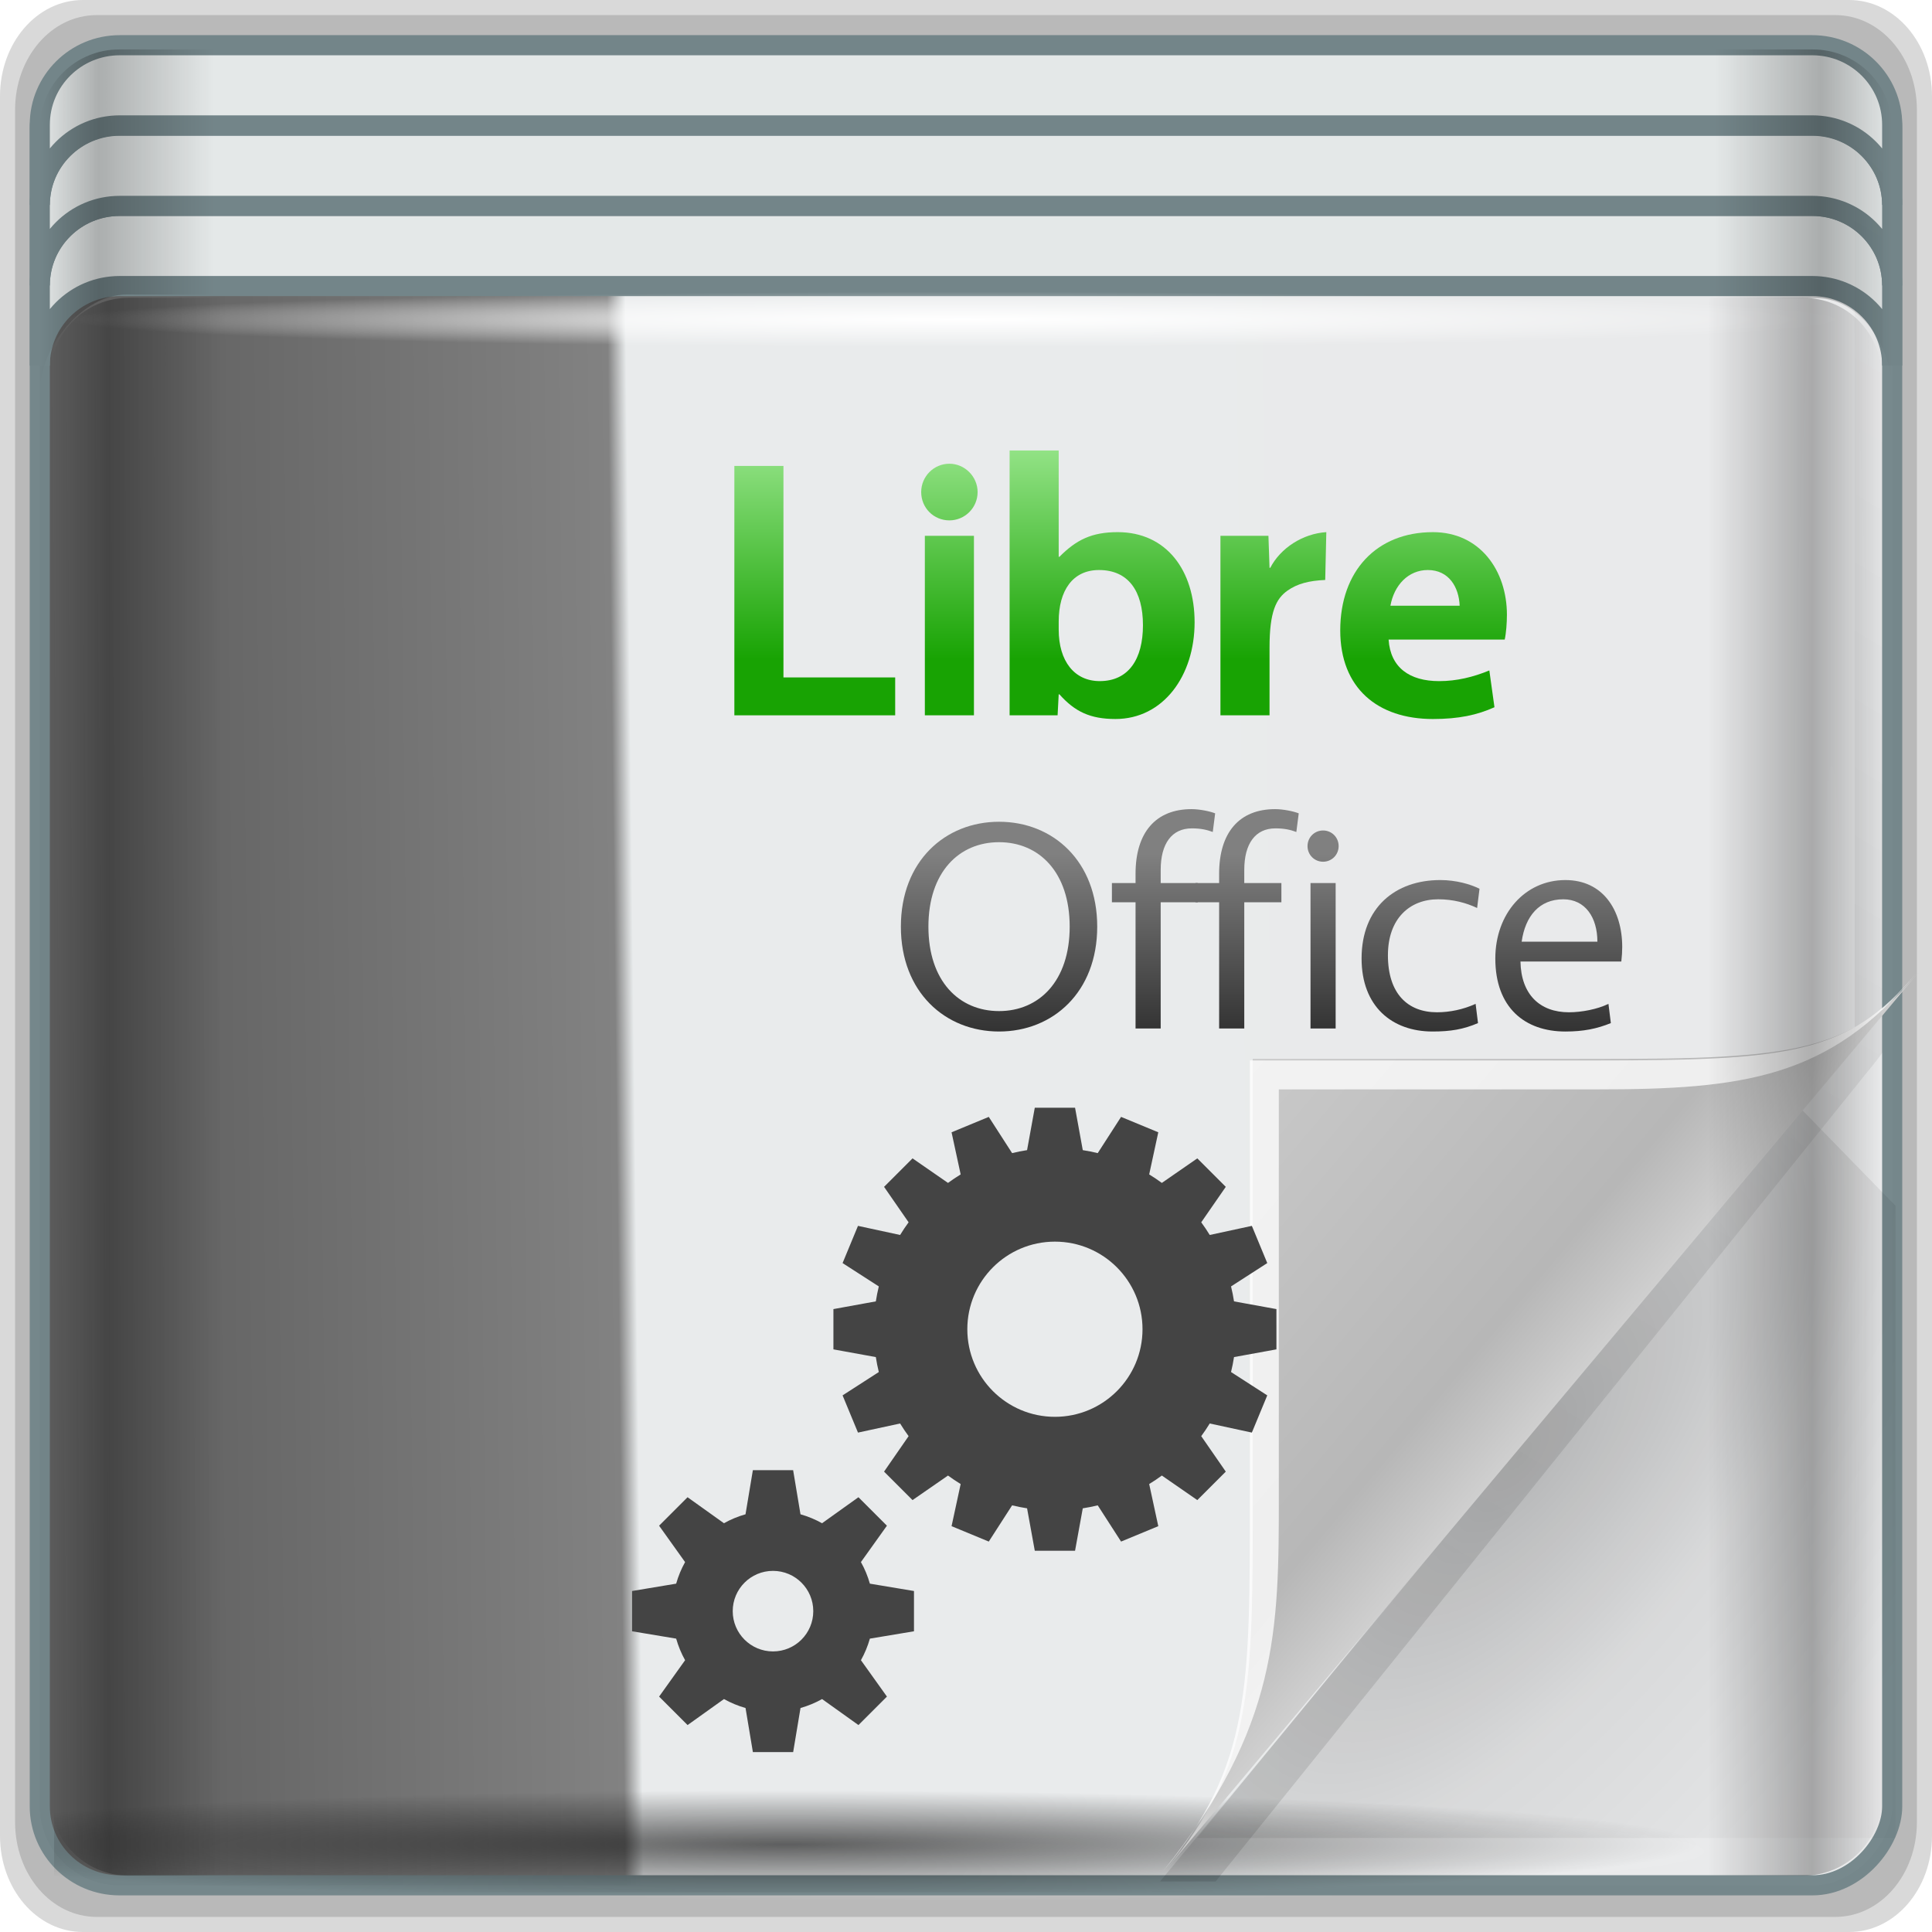 <?xml version="1.0" encoding="UTF-8" standalone="no"?>
<!-- Created with Inkscape (http://www.inkscape.org/) -->

<svg
   xmlns:dc="http://purl.org/dc/elements/1.1/"
   xmlns:cc="http://creativecommons.org/ns#"
   xmlns:rdf="http://www.w3.org/1999/02/22-rdf-syntax-ns#"
   xmlns:svg="http://www.w3.org/2000/svg"
   xmlns="http://www.w3.org/2000/svg"
   xmlns:xlink="http://www.w3.org/1999/xlink"
   xmlns:sodipodi="http://sodipodi.sourceforge.net/DTD/sodipodi-0.dtd"
   xmlns:inkscape="http://www.inkscape.org/namespaces/inkscape"
   width="96"
   height="96"
   id="svg2"
   version="1.1"
   inkscape:version="0.48.5 r10040"
   sodipodi:docname="libreoffice-main.svg">
  <script
     xlink:href=""
     id="script2985" />
  <defs
     id="defs4">
    <inkscape:perspective
       sodipodi:type="inkscape:persp3d"
       inkscape:vp_x="-4.9360785 : 52.299165 : 1"
       inkscape:vp_y="0 : 1000 : 0"
       inkscape:vp_z="91.063922 : 52.299165 : 1"
       inkscape:persp3d-origin="43.063922 : 36.299165 : 1"
       id="perspective7688" />
    <inkscape:path-effect
       is_visible="true"
       id="path-effect7300"
       effect="spiro" />
    <inkscape:path-effect
       is_visible="true"
       id="path-effect7296"
       effect="spiro" />
    <inkscape:path-effect
       is_visible="true"
       id="path-effect7294"
       effect="spiro" />
    <inkscape:path-effect
       effect="spiro"
       id="path-effect7288"
       is_visible="true" />
    <inkscape:path-effect
       effect="spiro"
       id="path-effect7284"
       is_visible="true" />
    <inkscape:path-effect
       is_visible="true"
       id="path-effect6748"
       effect="spiro" />
    <inkscape:path-effect
       effect="spiro"
       id="path-effect6744"
       is_visible="true" />
    <inkscape:path-effect
       is_visible="true"
       id="path-effect6725"
       effect="spiro" />
    <inkscape:path-effect
       effect="spiro"
       id="path-effect6721"
       is_visible="true" />
    <inkscape:path-effect
       is_visible="true"
       id="path-effect6717"
       effect="spiro" />
    <inkscape:path-effect
       is_visible="true"
       id="path-effect6707"
       effect="spiro" />
    <inkscape:path-effect
       effect="spiro"
       id="path-effect6703"
       is_visible="true" />
    <inkscape:path-effect
       is_visible="true"
       id="path-effect6699"
       effect="spiro" />
    <inkscape:path-effect
       effect="spiro"
       id="path-effect6695"
       is_visible="true" />
    <inkscape:path-effect
       effect="spiro"
       id="path-effect6691"
       is_visible="true" />
    <inkscape:path-effect
       is_visible="true"
       id="path-effect6687"
       effect="spiro" />
    <inkscape:path-effect
       is_visible="true"
       id="path-effect5984"
       effect="spiro" />
    <inkscape:path-effect
       effect="spiro"
       id="path-effect5956"
       is_visible="true" />
    <inkscape:path-effect
       is_visible="true"
       id="path-effect5954"
       effect="spiro" />
    <inkscape:path-effect
       effect="spiro"
       id="path-effect5948"
       is_visible="true" />
    <inkscape:path-effect
       is_visible="true"
       id="path-effect5946"
       effect="spiro" />
    <inkscape:path-effect
       effect="spiro"
       id="path-effect5944"
       is_visible="true" />
    <inkscape:path-effect
       is_visible="true"
       id="path-effect5936"
       effect="spiro" />
    <inkscape:path-effect
       effect="spiro"
       id="path-effect5934"
       is_visible="true" />
    <inkscape:path-effect
       is_visible="true"
       id="path-effect5932"
       effect="spiro" />
    <inkscape:path-effect
       effect="spiro"
       id="path-effect5924"
       is_visible="true" />
    <inkscape:path-effect
       is_visible="true"
       id="path-effect5920"
       effect="spiro" />
    <inkscape:path-effect
       effect="spiro"
       id="path-effect5916"
       is_visible="true" />
    <radialGradient
       r="43.199"
       fy="44.893"
       fx="13.948"
       cy="44.893"
       cx="13.948"
       gradientTransform="matrix(1.035,0,0,0.057,3.985,117.734)"
       gradientUnits="userSpaceOnUse"
       id="radialGradient5867"
       xlink:href="#linearGradient4133-5"
       inkscape:collect="always" />
    <linearGradient
       id="linearGradient4133-5"
       inkscape:collect="always">
      <stop
         id="stop4135-1"
         offset="0"
         style="stop-color:#ffffff;stop-opacity:1;" />
      <stop
         id="stop4137-0"
         offset="1"
         style="stop-color:#ffffff;stop-opacity:0;" />
    </linearGradient>
    <radialGradient
       r="43.199"
       fy="44.893"
       fx="13.948"
       cy="44.893"
       cx="13.948"
       gradientTransform="matrix(1.036,0,0,0.052,60.089,-64.305)"
       gradientUnits="userSpaceOnUse"
       id="radialGradient5869"
       xlink:href="#linearGradient4133-5"
       inkscape:collect="always" />
    <linearGradient
       y2="-19.958"
       x2="2.266"
       y1="-18.925"
       x1="93.398"
       spreadMethod="reflect"
       gradientTransform="matrix(1,0,0,0.991,-29.066,-60.494)"
       gradientUnits="userSpaceOnUse"
       id="linearGradient5871"
       xlink:href="#linearGradient3984-9-6"
       inkscape:collect="always" />
    <linearGradient
       gradientUnits="userSpaceOnUse"
       id="linearGradient3984-9-6"
       y2="33.101"
       x2="59.729"
       y1="33.426"
       x1="0.294">
      <stop
         offset="0"
         style="stop-color:#ebeced;stop-opacity:1;"
         id="stop3099-9-8" />
      <stop
         offset="0.679"
         style="stop-color:#ebeeef;stop-opacity:1;"
         id="stop3875-8-5" />
      <stop
         offset="0.689"
         style="stop-color:#808080;stop-opacity:1;"
         id="stop3873-1-8" />
      <stop
         offset="1"
         style="stop-color:#575757;stop-opacity:1;"
         id="stop3101-7-8" />
    </linearGradient>
    <radialGradient
       r="41.47"
       fy="60.386"
       fx="39.592"
       cy="60.386"
       cx="39.592"
       gradientTransform="matrix(1.092,0,0,0.065,-33.156,116.013)"
       gradientUnits="userSpaceOnUse"
       id="radialGradient5873"
       xlink:href="#linearGradient4348-4"
       inkscape:collect="always" />
    <linearGradient
       id="linearGradient4348-4"
       inkscape:collect="always">
      <stop
         id="stop4350-8"
         offset="0"
         style="stop-color:#000000;stop-opacity:1;" />
      <stop
         id="stop4352-8"
         offset="1"
         style="stop-color:#000000;stop-opacity:0;" />
    </linearGradient>
    <linearGradient
       y2="11.141"
       x2="93.5"
       y1="11.141"
       x1="2.5"
       gradientTransform="matrix(1.011,0,0,1.004,-29.59,28.043)"
       gradientUnits="userSpaceOnUse"
       id="linearGradient5875"
       xlink:href="#linearGradient4160-1"
       inkscape:collect="always" />
    <linearGradient
       id="linearGradient4160-1">
      <stop
         style="stop-color:#000000;stop-opacity:0;"
         offset="0"
         id="stop4170-6" />
      <stop
         id="stop4186-6"
         offset="0.032"
         style="stop-color:#000000;stop-opacity:0.965;" />
      <stop
         id="stop4182-5"
         offset="0.094"
         style="stop-color:#000000;stop-opacity:0;" />
      <stop
         id="stop4180-0"
         offset="0.496"
         style="stop-color:#000000;stop-opacity:0;" />
      <stop
         id="stop4178-2"
         offset="0.905"
         style="stop-color:#000000;stop-opacity:0;" />
      <stop
         style="stop-color:#000000;stop-opacity:0.988;"
         offset="0.962"
         id="stop4184-0" />
      <stop
         style="stop-color:#000000;stop-opacity:0;"
         offset="1"
         id="stop4168-2" />
    </linearGradient>
    <radialGradient
       gradientUnits="userSpaceOnUse"
       gradientTransform="matrix(1.065,0,0,0.033,2.925,33.925)"
       r="29.024"
       fy="35.074"
       fx="-48.732"
       cy="35.074"
       cx="-48.732"
       id="radialGradient4210"
       xlink:href="#linearGradient4204"
       inkscape:collect="always" />
    <linearGradient
       id="linearGradient4204"
       inkscape:collect="always">
      <stop
         id="stop4206"
         offset="0"
         style="stop-color:#ffffff;stop-opacity:1;" />
      <stop
         id="stop4208"
         offset="1"
         style="stop-color:#ffffff;stop-opacity:0;" />
    </linearGradient>
    <radialGradient
       r="14.161"
       cy="47.141"
       cx="48.308"
       gradientTransform="matrix(0.8,0.677,-1.531,1.904,3.791,-48.144)"
       gradientUnits="userSpaceOnUse"
       id="radialGradient3333-6"
       xlink:href="#radialGradient3996-3-3"
       inkscape:collect="always" />
    <radialGradient
       gradientTransform="matrix(0.94,0.775,-1.798,2.18,88.131,-93.366)"
       gradientUnits="userSpaceOnUse"
       id="radialGradient3996-3-3"
       r="14.161"
       cy="47.141"
       cx="48.308">
      <stop
         offset="0"
         style="stop-color:#000000;stop-opacity:0.223"
         id="stop3954-3-6" />
      <stop
         offset="0.5"
         style="stop-color:#000000;stop-opacity:0.068"
         id="stop3958-3-6" />
      <stop
         offset="1"
         style="stop-color:#000000;stop-opacity:0.024"
         id="stop3956-4-0" />
    </radialGradient>
    <linearGradient
       gradientTransform="matrix(0.96,0,0,1,-75.741,27.02)"
       y2="4"
       x2="73"
       y1="52"
       x1="45"
       gradientUnits="userSpaceOnUse"
       id="linearGradient3335-7"
       xlink:href="#linearGradient4308-6-4"
       inkscape:collect="always" />
    <linearGradient
       gradientUnits="userSpaceOnUse"
       id="linearGradient4308-6-4"
       y2="4"
       x2="73"
       y1="52"
       x1="45">
      <stop
         offset="0"
         style="stop-color:#000000;stop-opacity:0.107"
         id="stop4304-4-4" />
      <stop
         offset="1"
         style="stop-color:#000000;stop-opacity:0"
         id="stop4306-3-9" />
    </linearGradient>
    <linearGradient
       gradientTransform="translate(-75.955,24.618)"
       y2="36"
       x2="37"
       y1="46.125"
       x1="48.992"
       gradientUnits="userSpaceOnUse"
       id="linearGradient3341-2"
       xlink:href="#linearGradient4280-6-9"
       inkscape:collect="always" />
    <linearGradient
       gradientUnits="userSpaceOnUse"
       id="linearGradient4280-6-9"
       y2="36"
       x2="37"
       y1="46.125"
       x1="48.992">
      <stop
         offset="0"
         style="stop-color:#cfcfcf;stop-opacity:1"
         id="stop4293-95-9" />
      <stop
         offset="0.21"
         style="stop-color:#b7b7b7;stop-opacity:1"
         id="stop4295-8-1" />
      <stop
         offset="1"
         style="stop-color:#c9c9c9;stop-opacity:1"
         id="stop4297-0-3" />
    </linearGradient>
    <linearGradient
       y2="54.297"
       x2="93.5"
       y1="54.297"
       x1="2.5"
       gradientTransform="translate(-29.042,27.99)"
       gradientUnits="userSpaceOnUse"
       id="linearGradient3310"
       xlink:href="#linearGradient4160"
       inkscape:collect="always" />
    <linearGradient
       id="linearGradient4160">
      <stop
         id="stop4170"
         offset="0"
         style="stop-color:#000000;stop-opacity:0;" />
      <stop
         style="stop-color:#000000;stop-opacity:0.965;"
         offset="0.032"
         id="stop4186" />
      <stop
         style="stop-color:#000000;stop-opacity:0;"
         offset="0.094"
         id="stop4182" />
      <stop
         style="stop-color:#000000;stop-opacity:0;"
         offset="0.496"
         id="stop4180" />
      <stop
         style="stop-color:#000000;stop-opacity:0;"
         offset="0.905"
         id="stop4178" />
      <stop
         id="stop4184"
         offset="0.962"
         style="stop-color:#000000;stop-opacity:0.988;" />
      <stop
         id="stop4168"
         offset="1"
         style="stop-color:#000000;stop-opacity:0;" />
    </linearGradient>
    <linearGradient
       y2="54.297"
       x2="93.5"
       y1="54.297"
       x1="2.5"
       gradientTransform="translate(-65.665,49.327)"
       gradientUnits="userSpaceOnUse"
       id="linearGradient4141"
       xlink:href="#linearGradient4160"
       inkscape:collect="always" />
    <linearGradient
       y2="54.297"
       x2="93.5"
       y1="54.297"
       x1="2.5"
       gradientTransform="translate(-65.665,49.327)"
       gradientUnits="userSpaceOnUse"
       id="linearGradient4141-4"
       xlink:href="#linearGradient4160-14"
       inkscape:collect="always" />
    <linearGradient
       id="linearGradient4160-14">
      <stop
         id="stop4170-0"
         offset="0"
         style="stop-color:#000000;stop-opacity:0;" />
      <stop
         style="stop-color:#000000;stop-opacity:0.965;"
         offset="0.032"
         id="stop4186-1" />
      <stop
         style="stop-color:#000000;stop-opacity:0;"
         offset="0.094"
         id="stop4182-7" />
      <stop
         style="stop-color:#000000;stop-opacity:0;"
         offset="0.496"
         id="stop4180-5" />
      <stop
         style="stop-color:#000000;stop-opacity:0;"
         offset="0.905"
         id="stop4178-0" />
      <stop
         id="stop4184-5"
         offset="0.962"
         style="stop-color:#000000;stop-opacity:0.988;" />
      <stop
         id="stop4168-0"
         offset="1"
         style="stop-color:#000000;stop-opacity:0;" />
    </linearGradient>
    <linearGradient
       y2="54.297"
       x2="93.5"
       y1="54.297"
       x1="2.5"
       gradientTransform="translate(-5e-7,-0.297)"
       gradientUnits="userSpaceOnUse"
       id="linearGradient4136"
       xlink:href="#linearGradient4160-14"
       inkscape:collect="always" />
    <linearGradient
       inkscape:collect="always"
       xlink:href="#linearGradient8074-1-3-0-9"
       id="linearGradient7696"
       gradientUnits="userSpaceOnUse"
       gradientTransform="matrix(0.522,0,0,1,-674.133,121.99)"
       x1="-17"
       y1="-1194.638"
       x2="144"
       y2="-1194.638" />
    <linearGradient
       id="linearGradient8074-2-6-6-9-7"
       inkscape:collect="always">
      <stop
         id="stop8076-1-0-3-4-4"
         offset="0"
         style="stop-color: rgb(0, 0, 0); stop-opacity: 0;" />
      <stop
         style="stop-color: rgb(0, 0, 0); stop-opacity: 1;"
         offset="0.493"
         id="stop8078-94-9-3-0-8" />
      <stop
         id="stop8080-0-0-0-2-2"
         offset="1"
         style="stop-color: rgb(0, 0, 0); stop-opacity: 0;" />
    </linearGradient>
    <linearGradient
       y2="-1194.638"
       x2="144"
       y1="-1194.638"
       x1="30.744"
       gradientTransform="matrix(0.371,0.371,-0.707,0.707,-1494.731,-346.481)"
       gradientUnits="userSpaceOnUse"
       id="linearGradient15317-0-5-0"
       xlink:href="#linearGradient8074-2-6-6-9-7"
       inkscape:collect="always" />
    <linearGradient
       id="linearGradient7303-8-3-1-6"
       inkscape:collect="always">
      <stop
         id="stop7305-7-7-6-7"
         offset="0"
         style="stop-color: rgb(0, 0, 0); stop-opacity: 1;" />
      <stop
         id="stop7307-0-1-3-3"
         offset="1"
         style="stop-color: rgb(0, 0, 0); stop-opacity: 0;" />
    </linearGradient>
    <linearGradient
       y2="287.834"
       x2="377.852"
       y1="300.819"
       x1="364.867"
       gradientTransform="matrix(1,0,0,-1,-1049.002,-880.587)"
       gradientUnits="userSpaceOnUse"
       id="linearGradient15315-0-5-6"
       xlink:href="#linearGradient7303-8-3-1-6"
       inkscape:collect="always" />
    <linearGradient
       y2="-1230.756"
       x2="113.882"
       y1="-1192.638"
       x1="152"
       gradientTransform="matrix(0.39,0,0,0.39,-659.319,-608.228)"
       gradientUnits="userSpaceOnUse"
       id="linearGradient15313-8-3-3"
       xlink:href="#linearGradient7931-6-2-1-9"
       inkscape:collect="always" />
    <linearGradient
       inkscape:collect="always"
       id="linearGradient7931-6-2-1-9">
      <stop
         style="stop-color: rgb(0, 0, 0); stop-opacity: 1;"
         offset="0"
         id="stop7933-6-8-1-8" />
      <stop
         id="stop7968-0-0-6-6"
         offset="0.455"
         style="stop-color: rgb(0, 0, 0); stop-opacity: 0.361;" />
      <stop
         style="stop-color: rgb(0, 0, 0); stop-opacity: 0;"
         offset="1"
         id="stop7935-0-6-2-8" />
    </linearGradient>
    <linearGradient
       y2="-1230.756"
       x2="113.882"
       y1="-1192.638"
       x1="152"
       gradientTransform="matrix(0.39,0,0,0.39,622.685,-608.228)"
       gradientUnits="userSpaceOnUse"
       id="linearGradient15311-1-9-1"
       xlink:href="#linearGradient7931-6-2-1-9"
       inkscape:collect="always" />
    <linearGradient
       y2="-1194.638"
       x2="144"
       y1="-1194.638"
       x1="-17"
       gradientTransform="matrix(0.342,0,0,1,619.81,2262.27)"
       gradientUnits="userSpaceOnUse"
       id="linearGradient15309-3-4-6"
       xlink:href="#linearGradient8074-1-3-0-9"
       inkscape:collect="always" />
    <linearGradient
       y2="-1194.638"
       x2="144"
       y1="-1194.638"
       x1="-17"
       gradientTransform="matrix(0.677,0,0,1,-1170.14,1881.622)"
       gradientUnits="userSpaceOnUse"
       id="linearGradient15307-2-8-6"
       xlink:href="#linearGradient8074-1-3-0-9"
       inkscape:collect="always" />
    <linearGradient
       y2="-1194.638"
       x2="144"
       y1="-1194.638"
       x1="30.744"
       gradientTransform="matrix(0.371,0.371,-0.707,0.707,-1492.731,-351.481)"
       gradientUnits="userSpaceOnUse"
       id="linearGradient15305-5-8-6"
       xlink:href="#linearGradient8074-1-3-0-9"
       inkscape:collect="always" />
    <linearGradient
       id="linearGradient8074-1-3-0-9"
       inkscape:collect="always">
      <stop
         id="stop8076-18-0-8-7"
         offset="0"
         style="stop-color: rgb(0, 0, 0); stop-opacity: 0;" />
      <stop
         style="stop-color: rgb(0, 0, 0); stop-opacity: 1;"
         offset="0.493"
         id="stop8078-0-7-1-6" />
      <stop
         id="stop8080-6-2-2-4"
         offset="1"
         style="stop-color: rgb(0, 0, 0); stop-opacity: 0;" />
    </linearGradient>
    <linearGradient
       y2="-1194.638"
       x2="144"
       y1="-1194.638"
       x1="78.822"
       gradientTransform="matrix(0.371,0.371,-0.707,0.707,-1492.731,-368.481)"
       gradientUnits="userSpaceOnUse"
       id="linearGradient15303-1-1-4"
       xlink:href="#linearGradient8074-1-3-0-9"
       inkscape:collect="always" />
    <linearGradient
       id="linearGradient15606-06-7-5-4">
      <stop
         id="stop15608-2-4-0-3"
         offset="0"
         style="stop-color: rgb(255, 255, 255); stop-opacity: 0.588;" />
      <stop
         id="stop15610-2-8-1-5"
         offset="1"
         style="stop-color: rgb(255, 255, 255); stop-opacity: 0.863;" />
    </linearGradient>
    <linearGradient
       y2="-781.623"
       x2="209.062"
       y1="-765.461"
       x1="209.062"
       gradientTransform="matrix(4,0,0,4,-875,1971.91)"
       gradientUnits="userSpaceOnUse"
       id="linearGradient15301-7-9-1"
       xlink:href="#linearGradient15606-06-7-5-4"
       inkscape:collect="always" />
    <linearGradient
       id="linearGradient10286-3-7-4-4">
      <stop
         style="stop-color: rgb(179, 179, 179); stop-opacity: 1;"
         offset="0"
         id="stop10288-4-3-3-6" />
      <stop
         style="stop-color: rgb(230, 230, 230); stop-opacity: 1;"
         offset="1"
         id="stop10290-0-0-2-3" />
    </linearGradient>
    <linearGradient
       y2="243.139"
       x2="294.418"
       y1="256.581"
       x1="294.343"
       gradientTransform="matrix(7.979,0,0,8.012,-2383.56,-3106.47)"
       gradientUnits="userSpaceOnUse"
       id="linearGradient15299-0-4-2"
       xlink:href="#linearGradient10286-3-7-4-4"
       inkscape:collect="always" />
    <linearGradient
       y2="992.375"
       x2="110.969"
       y1="976.3"
       x1="110.969"
       gradientTransform="matrix(1.004,0,0,1.01,-1.499,-9.366)"
       gradientUnits="userSpaceOnUse"
       id="linearGradient15295-2-1-2"
       xlink:href="#linearGradient10292-1-5-4-4"
       inkscape:collect="always" />
    <linearGradient
       y2="992.424"
       x2="121.306"
       y1="976.378"
       x1="121.306"
       gradientTransform="matrix(1,0,0,1,0,-0.106)"
       gradientUnits="userSpaceOnUse"
       id="linearGradient15293-1-3-6"
       xlink:href="#linearGradient10292-1-5-4-4"
       inkscape:collect="always" />
    <linearGradient
       inkscape:collect="always"
       id="linearGradient10292-1-5-4-4">
      <stop
         style="stop-color: rgb(102, 102, 102); stop-opacity: 1;"
         offset="0"
         id="stop10294-4-6-3-0" />
      <stop
         style="stop-color: rgb(51, 51, 51); stop-opacity: 1;"
         offset="1"
         id="stop10296-2-9-9-8" />
    </linearGradient>
    <linearGradient
       y2="992.375"
       x2="110.969"
       y1="976.3"
       x1="110.969"
       gradientUnits="userSpaceOnUse"
       id="linearGradient15297-1-6-7"
       xlink:href="#linearGradient10292-1-5-4-4"
       inkscape:collect="always" />
    <linearGradient
       inkscape:collect="always"
       xlink:href="#linearGradient4280-7-7-3-6"
       id="linearGradient7411"
       gradientUnits="userSpaceOnUse"
       x1="160.769"
       y1="2011.218"
       x2="160.769"
       y2="1972.846" />
    <linearGradient
       y2="1972.846"
       x2="160.769"
       y1="2011.218"
       x1="160.769"
       gradientUnits="userSpaceOnUse"
       id="linearGradient15289-2-7-8"
       xlink:href="#linearGradient4280-7-7-3-6"
       inkscape:collect="always" />
    <linearGradient
       y2="1972.846"
       x2="160.769"
       y1="2011.218"
       x1="160.769"
       gradientUnits="userSpaceOnUse"
       id="linearGradient15287-6-7-0"
       xlink:href="#linearGradient4280-7-7-3-6"
       inkscape:collect="always" />
    <linearGradient
       y2="1972.846"
       x2="160.769"
       y1="2011.218"
       x1="160.769"
       gradientUnits="userSpaceOnUse"
       id="linearGradient15285-3-6-3"
       xlink:href="#linearGradient4280-7-7-3-6"
       inkscape:collect="always" />
    <linearGradient
       y2="1972.846"
       x2="160.769"
       y1="2011.218"
       x1="160.769"
       gradientUnits="userSpaceOnUse"
       id="linearGradient15283-6-0-5"
       xlink:href="#linearGradient4280-7-7-3-6"
       inkscape:collect="always" />
    <linearGradient
       y2="1972.846"
       x2="160.769"
       y1="2011.218"
       x1="160.769"
       gradientUnits="userSpaceOnUse"
       id="linearGradient15281-5-0-0"
       xlink:href="#linearGradient4280-7-7-3-6"
       inkscape:collect="always" />
    <filter
       id="filter4195-6-9-8-7"
       inkscape:label="Inner Shadow Libre"
       inkscape:menu="Shadows and Glows"
       inkscape:menu-tooltip="Adds a colorizable drop shadow inside"
       color-interpolation-filters="sRGB">
      <feGaussianBlur
         id="feGaussianBlur4197-5-0-4-6"
         stdDeviation="1"
         result="result8" />
      <feOffset
         id="feOffset4199-2-0-6-6"
         dx="1"
         dy="1"
         result="result11" />
      <feComposite
         id="feComposite4201-6-3-3-7"
         in2="result11"
         result="result6"
         in="SourceGraphic"
         operator="in" />
      <feFlood
         id="feFlood4203-5-0-0-4"
         result="result10"
         in="result6"
         flood-opacity="1"
         flood-color="rgb(16,104,2)" />
      <feBlend
         id="feBlend4205-8-6-7-1"
         in2="result10"
         mode="normal"
         in="result6"
         result="result12" />
      <feComposite
         id="feComposite4207-7-8-7-0"
         in2="SourceGraphic"
         result="result2"
         operator="in" />
    </filter>
    <linearGradient
       inkscape:collect="always"
       id="linearGradient4280-7-7-3-6">
      <stop
         style="stop-color:#18a303;stop-opacity:1"
         offset="0"
         id="stop4282-3-5-1-7" />
      <stop
         style="stop-color:#92e285;stop-opacity:1"
         offset="1"
         id="stop4284-2-1-7-9" />
    </linearGradient>
    <linearGradient
       y2="1982.232"
       x2="158.494"
       y1="2022.208"
       x1="158.494"
       gradientUnits="userSpaceOnUse"
       id="linearGradient15277-6-9-5"
       xlink:href="#linearGradient4274-3-3-5-1"
       inkscape:collect="always" />
    <linearGradient
       y2="1982.232"
       x2="158.494"
       y1="2022.208"
       x1="158.494"
       gradientUnits="userSpaceOnUse"
       id="linearGradient15275-7-5-8"
       xlink:href="#linearGradient4274-3-3-5-1"
       inkscape:collect="always" />
    <linearGradient
       y2="1982.232"
       x2="158.494"
       y1="2022.208"
       x1="158.494"
       gradientUnits="userSpaceOnUse"
       id="linearGradient15273-2-1-3"
       xlink:href="#linearGradient4274-3-3-5-1"
       inkscape:collect="always" />
    <linearGradient
       y2="1982.232"
       x2="158.494"
       y1="2022.208"
       x1="158.494"
       gradientUnits="userSpaceOnUse"
       id="linearGradient15271-4-5-9"
       xlink:href="#linearGradient4274-3-3-5-1"
       inkscape:collect="always" />
    <linearGradient
       y2="1982.232"
       x2="158.494"
       y1="2022.208"
       x1="158.494"
       gradientUnits="userSpaceOnUse"
       id="linearGradient15267-9-7-1"
       xlink:href="#linearGradient4274-3-3-5-1"
       inkscape:collect="always" />
    <filter
       color-interpolation-filters="sRGB"
       inkscape:menu-tooltip="Adds a colorizable drop shadow inside"
       inkscape:menu="Shadows and Glows"
       inkscape:label="Inner Shadow Rest"
       id="filter4026-4-0-2-4">
      <feGaussianBlur
         result="result8"
         stdDeviation="1"
         id="feGaussianBlur4028-7-2-3-3" />
      <feOffset
         result="result11"
         dy="1"
         dx="1"
         id="feOffset4030-6-8-6-0" />
      <feComposite
         operator="in"
         in="SourceGraphic"
         result="result6"
         in2="result11"
         id="feComposite4032-8-3-3-8" />
      <feFlood
         flood-color="rgb(51,51,51)"
         flood-opacity="1"
         in="result6"
         result="result10"
         id="feFlood4034-9-5-5-1" />
      <feBlend
         result="result12"
         in="result6"
         mode="normal"
         in2="result10"
         id="feBlend4036-0-9-5-0" />
      <feComposite
         operator="in"
         result="result2"
         in2="SourceGraphic"
         id="feComposite4038-6-0-7-1" />
    </filter>
    <linearGradient
       id="linearGradient4274-3-3-5-1">
      <stop
         style="stop-color:#333333;stop-opacity:1"
         offset="0"
         id="stop4276-8-6-1-0" />
      <stop
         style="stop-color:#808080;stop-opacity:1"
         offset="1"
         id="stop4278-0-0-3-6" />
    </linearGradient>
    <linearGradient
       y2="1982.232"
       x2="158.494"
       y1="2022.208"
       x1="158.494"
       gradientUnits="userSpaceOnUse"
       id="linearGradient15279-0-4-0"
       xlink:href="#linearGradient4274-3-3-5-1"
       inkscape:collect="always" />
    <linearGradient
       inkscape:collect="always"
       xlink:href="#linearGradient4280-7-7"
       id="linearGradient6359"
       gradientUnits="userSpaceOnUse"
       x1="160.769"
       y1="2011.218"
       x2="160.769"
       y2="1972.846" />
    <linearGradient
       y2="1972.846"
       x2="160.769"
       y1="2011.218"
       x1="160.769"
       gradientUnits="userSpaceOnUse"
       id="linearGradient15289-2"
       xlink:href="#linearGradient4280-7-7"
       inkscape:collect="always" />
    <linearGradient
       y2="1972.846"
       x2="160.769"
       y1="2011.218"
       x1="160.769"
       gradientUnits="userSpaceOnUse"
       id="linearGradient15287-6"
       xlink:href="#linearGradient4280-7-7"
       inkscape:collect="always" />
    <linearGradient
       y2="1972.846"
       x2="160.769"
       y1="2011.218"
       x1="160.769"
       gradientUnits="userSpaceOnUse"
       id="linearGradient15285-3"
       xlink:href="#linearGradient4280-7-7"
       inkscape:collect="always" />
    <linearGradient
       y2="1972.846"
       x2="160.769"
       y1="2011.218"
       x1="160.769"
       gradientUnits="userSpaceOnUse"
       id="linearGradient15283-6"
       xlink:href="#linearGradient4280-7-7"
       inkscape:collect="always" />
    <linearGradient
       y2="1972.846"
       x2="160.769"
       y1="2011.218"
       x1="160.769"
       gradientUnits="userSpaceOnUse"
       id="linearGradient15281-5"
       xlink:href="#linearGradient4280-7-7"
       inkscape:collect="always" />
    <filter
       id="filter4195-6-9"
       inkscape:label="Inner Shadow Libre"
       inkscape:menu="Shadows and Glows"
       inkscape:menu-tooltip="Adds a colorizable drop shadow inside"
       color-interpolation-filters="sRGB">
      <feGaussianBlur
         id="feGaussianBlur4197-5-0"
         stdDeviation="1"
         result="result8" />
      <feOffset
         id="feOffset4199-2-0"
         dx="1"
         dy="1"
         result="result11" />
      <feComposite
         id="feComposite4201-6-3"
         in2="result11"
         result="result6"
         in="SourceGraphic"
         operator="in" />
      <feFlood
         id="feFlood4203-5-0"
         result="result10"
         in="result6"
         flood-opacity="1"
         flood-color="rgb(16,104,2)" />
      <feBlend
         id="feBlend4205-8-6"
         in2="result10"
         mode="normal"
         in="result6"
         result="result12" />
      <feComposite
         id="feComposite4207-7-8"
         in2="SourceGraphic"
         result="result2"
         operator="in" />
    </filter>
    <linearGradient
       inkscape:collect="always"
       id="linearGradient4280-7-7">
      <stop
         style="stop-color:#18a303;stop-opacity:1"
         offset="0"
         id="stop4282-3-5" />
      <stop
         style="stop-color:#92e285;stop-opacity:1"
         offset="1"
         id="stop4284-2-1" />
    </linearGradient>
    <linearGradient
       y2="1982.232"
       x2="158.494"
       y1="2022.208"
       x1="158.494"
       gradientUnits="userSpaceOnUse"
       id="linearGradient15277-6"
       xlink:href="#linearGradient4274-3-3"
       inkscape:collect="always" />
    <linearGradient
       y2="1982.232"
       x2="158.494"
       y1="2022.208"
       x1="158.494"
       gradientUnits="userSpaceOnUse"
       id="linearGradient15275-7"
       xlink:href="#linearGradient4274-3-3"
       inkscape:collect="always" />
    <linearGradient
       y2="1982.232"
       x2="158.494"
       y1="2022.208"
       x1="158.494"
       gradientUnits="userSpaceOnUse"
       id="linearGradient15273-2"
       xlink:href="#linearGradient4274-3-3"
       inkscape:collect="always" />
    <linearGradient
       y2="1982.232"
       x2="158.494"
       y1="2022.208"
       x1="158.494"
       gradientUnits="userSpaceOnUse"
       id="linearGradient15271-4"
       xlink:href="#linearGradient4274-3-3"
       inkscape:collect="always" />
    <linearGradient
       y2="1982.232"
       x2="158.494"
       y1="2022.208"
       x1="158.494"
       gradientUnits="userSpaceOnUse"
       id="linearGradient15269-6"
       xlink:href="#linearGradient4274-3-3"
       inkscape:collect="always" />
    <linearGradient
       y2="1982.232"
       x2="158.494"
       y1="2022.208"
       x1="158.494"
       gradientUnits="userSpaceOnUse"
       id="linearGradient15267-9"
       xlink:href="#linearGradient4274-3-3"
       inkscape:collect="always" />
    <filter
       color-interpolation-filters="sRGB"
       inkscape:menu-tooltip="Adds a colorizable drop shadow inside"
       inkscape:menu="Shadows and Glows"
       inkscape:label="Inner Shadow Rest"
       id="filter4026-4-0">
      <feGaussianBlur
         result="result8"
         stdDeviation="1"
         id="feGaussianBlur4028-7-2" />
      <feOffset
         result="result11"
         dy="1"
         dx="1"
         id="feOffset4030-6-8" />
      <feComposite
         operator="in"
         in="SourceGraphic"
         result="result6"
         in2="result11"
         id="feComposite4032-8-3" />
      <feFlood
         flood-color="rgb(51,51,51)"
         flood-opacity="1"
         in="result6"
         result="result10"
         id="feFlood4034-9-5" />
      <feBlend
         result="result12"
         in="result6"
         mode="normal"
         in2="result10"
         id="feBlend4036-0-9" />
      <feComposite
         operator="in"
         result="result2"
         in2="SourceGraphic"
         id="feComposite4038-6-0" />
    </filter>
    <linearGradient
       id="linearGradient4274-3-3">
      <stop
         style="stop-color:#333333;stop-opacity:1"
         offset="0"
         id="stop4276-8-6" />
      <stop
         style="stop-color:#808080;stop-opacity:1"
         offset="1"
         id="stop4278-0-0" />
    </linearGradient>
    <linearGradient
       y2="1982.232"
       x2="158.494"
       y1="2022.208"
       x1="158.494"
       gradientUnits="userSpaceOnUse"
       id="linearGradient15279-0"
       xlink:href="#linearGradient4274-3-3"
       inkscape:collect="always" />
    <linearGradient
       id="linearGradient15606-06-7">
      <stop
         id="stop15608-2-4"
         offset="0"
         style="stop-color: rgb(255, 255, 255); stop-opacity: 0.588;" />
      <stop
         id="stop15610-2-8"
         offset="1"
         style="stop-color: rgb(255, 255, 255); stop-opacity: 0.863;" />
    </linearGradient>
    <linearGradient
       id="linearGradient10286-3-7">
      <stop
         style="stop-color: rgb(179, 179, 179); stop-opacity: 1;"
         offset="0"
         id="stop10288-4-3" />
      <stop
         style="stop-color: rgb(230, 230, 230); stop-opacity: 1;"
         offset="1"
         id="stop10290-0-0" />
    </linearGradient>
    <linearGradient
       inkscape:collect="always"
       id="linearGradient10292-1-5">
      <stop
         style="stop-color: rgb(102, 102, 102); stop-opacity: 1;"
         offset="0"
         id="stop10294-4-6" />
      <stop
         style="stop-color: rgb(51, 51, 51); stop-opacity: 1;"
         offset="1"
         id="stop10296-2-9" />
    </linearGradient>
    <linearGradient
       y2="992.375"
       x2="110.969"
       y1="976.3"
       x1="110.969"
       gradientUnits="userSpaceOnUse"
       id="linearGradient15297-1"
       xlink:href="#linearGradient10292-1-5"
       inkscape:collect="always" />
  </defs>
  <sodipodi:namedview
     id="base"
     pagecolor="#ffffff"
     bordercolor="#666666"
     borderopacity="1.0"
     inkscape:pageopacity="0.0"
     inkscape:pageshadow="2"
     inkscape:zoom="1.6453228"
     inkscape:cx="57.642017"
     inkscape:cy="53.301392"
     inkscape:current-layer="g9823"
     showgrid="false"
     inkscape:document-units="px"
     inkscape:grid-bbox="true"
     inkscape:showpageshadow="false"
     gridtolerance="1"
     guidetolerance="1"
     objecttolerance="1"
     inkscape:window-width="637"
     inkscape:window-height="472"
     inkscape:window-x="398"
     inkscape:window-y="0"
     inkscape:window-maximized="0">
    <inkscape:grid
       type="xygrid"
       id="grid5809" />
  </sodipodi:namedview>
  <g
     id="layer1"
     inkscape:label="icona"
     inkscape:groupmode="layer"
     transform="translate(0,32)">
    <g
       transform="translate(29.042,-60.287)"
       id="g3959">
      <path
         inkscape:connector-curvature="0"
         style="opacity:0.15;fill:#000000;fill-opacity:1;stroke:none"
         d="m -24.921,28.287 c -2.288,0 -4.121,2.133 -4.121,4.783 l 0,86.434 c 0,2.649 1.833,4.783 4.121,4.783 l 87.758,0 c 2.288,0 4.121,-2.133 4.121,-4.783 l 0,-86.434 c 0,-2.649 -1.833,-4.783 -4.121,-4.783 l -87.758,0 z"
         id="path4992" />
      <path
         id="path4994"
         d="m -24.236,29.037 c -2.252,0 -4.056,2.1 -4.056,4.708 l 0,85.084 c 0,2.608 1.805,4.708 4.056,4.708 l 86.387,0 c 2.252,0 4.056,-2.1 4.056,-4.708 l 0,-85.084 c 0,-2.608 -1.805,-4.708 -4.056,-4.708 l -86.387,0 z"
         style="opacity:0.15;fill:#000000;fill-opacity:1;stroke:none"
         inkscape:connector-curvature="0" />
      <rect
         style="opacity:0.55;fill:url(#radialGradient5867);fill-opacity:1;stroke:none"
         id="rect4131"
         width="89.456"
         height="4.956"
         x="-26.301"
         y="117.831"
         rx="0"
         ry="4.956" />
      <rect
         ry="4.513"
         rx="0"
         y="-64.217"
         x="29.787"
         height="4.513"
         width="89.502"
         id="rect4141"
         style="opacity:0.55;fill:url(#radialGradient5869);fill-opacity:1;stroke:none"
         transform="matrix(0,1,-1,0,0,0)" />
      <path
         inkscape:connector-curvature="0"
         style="opacity:0;fill:#000000;fill-opacity:1;stroke:none"
         d="m -23.395,30.24 c -2.208,0 -3.982,1.763 -3.982,3.955 l 0,12.054 c 0,-2.192 1.775,-3.955 3.982,-3.955 l 84.705,0 c 2.208,0 3.982,1.763 3.982,3.955 l 0,-12.054 c 0,-2.192 -1.775,-3.955 -3.982,-3.955 l -84.705,0 z"
         id="rect4080" />
      <rect
         transform="scale(1,-1)"
         style="fill:url(#linearGradient5871);fill-opacity:1;stroke:#738589;stroke-width:1;stroke-miterlimit:4;stroke-opacity:1;stroke-dasharray:none;opacity:0.96"
         id="rect4133"
         width="92.045"
         height="91.218"
         x="-27.065"
         y="-121.967"
         rx="3.959"
         ry="3.923" />
      <path
         id="path4060"
         d="m -23.094,38.517 c -2.193,0 -3.971,1.769 -3.971,3.953 l 0,3.984 c 0,-2.183 1.777,-3.953 3.971,-3.953 l 84.103,0 c 2.193,0 3.971,1.769 3.971,3.953 l 0,-3.984 c 0,-2.183 -1.777,-3.953 -3.971,-3.953 l -84.103,0 z"
         style="fill:#e4e8e8;fill-opacity:1;stroke:#738589;stroke-width:1;stroke-miterlimit:4;stroke-opacity:1;stroke-dasharray:none"
         inkscape:connector-curvature="0" />
      <path
         inkscape:connector-curvature="0"
         style="fill:#e4e8e8;fill-opacity:1;stroke:#738589;stroke-width:1;stroke-miterlimit:4;stroke-opacity:1;stroke-dasharray:none"
         d="m -23.094,34.534 c -2.193,0 -3.971,1.769 -3.971,3.953 l 0,3.984 c 0,-2.183 1.777,-3.953 3.971,-3.953 l 84.103,0 c 2.193,0 3.971,1.769 3.971,3.953 l 0,-3.984 c 0,-2.183 -1.777,-3.953 -3.971,-3.953 l -84.103,0 z"
         id="path4062" />
      <rect
         style="opacity:0.6;fill:url(#radialGradient5873);fill-opacity:1;stroke:none"
         id="rect4338"
         width="90.579"
         height="5.4"
         x="-26.353"
         y="116.921" />
      <path
         id="path4351"
         d="m -23.094,30.534 c -2.193,0 -3.971,1.769 -3.971,3.953 l 0,3.984 c 0,-2.183 1.777,-3.953 3.971,-3.953 l 84.103,0 c 2.193,0 3.971,1.769 3.971,3.953 l 0,-3.984 c 0,-2.183 -1.777,-3.953 -3.971,-3.953 l -84.103,0 z"
         style="fill:#e4e8e8;fill-opacity:1;stroke:#738589;stroke-width:1;stroke-miterlimit:4;stroke-opacity:1;stroke-dasharray:none"
         inkscape:connector-curvature="0" />
      <path
         style="opacity:0.258;fill:url(#linearGradient5875);fill-opacity:1;stroke:none"
         d="m -23.11,30.743 c -2.193,0 -3.951,1.75 -3.951,3.924 l 0,13.058 c 0,-2.174 2.111,-4.806 4.304,-4.802 l 83.96,0.176 c 2.193,0.005 3.774,2.452 3.774,4.626 l 0,-13.058 c 0,-2.174 -1.758,-3.924 -3.951,-3.924 z"
         id="rect4358"
         inkscape:connector-curvature="0"
         sodipodi:nodetypes="sscsscsss" />
      <g
         id="g4111"
         transform="matrix(1.439,0,0,1.439,89.262,-6.324)">
        <path
           style="fill:url(#radialGradient4210);fill-opacity:1;fill-rule:nonzero"
           id="path4253"
           d="m -79.858,34.123 61.801,0 0,1.901 -61.801,0 z"
           inkscape:connector-curvature="0" />
        <g
           id="g4178">
          <path
             inkscape:connector-curvature="0"
             d="m -20.165,62.196 3.406,3.493 0,21.83 -24.12,0 z"
             id="path3934"
             style="fill:url(#radialGradient3333-6);fill-rule:nonzero" />
          <path
             inkscape:connector-curvature="0"
             d="m -18.166,29.02 0,31 -23.99,29 1.919,0 22.82,-28.344 0.21,-0.281 0,-0.375 0,-30 z"
             id="path3922"
             style="fill:url(#linearGradient3335-7);fill-rule:nonzero" />
          <path
             inkscape:connector-curvature="0"
             d="m -41.955,88.618 26,-31 c -2.329,2.776 -4.361,3 -11,3 h -12 v 15 c 0,6.644 0.044,9.37 -3,13 z"
             id="path4278"
             style="fill:url(#linearGradient3341-2);fill-rule:nonzero" />
          <path
             d="m -16.054,57.669 c -2.329,2.776 -4.361,3 -11,3 h -12 v 15 c 0,6.644 0.044,9.37 -3,13 4,-5 4,-8.357 4,-13 v -14 h 11 c 5,0 8.041,-0.382 11,-4 z"
             id="path4282"
             style="fill:#ffffff;fill-opacity:0.771;fill-rule:nonzero"
             inkscape:connector-curvature="0" />
        </g>
      </g>
      <g
         id="g3687"
         transform="matrix(0.082,0,0,0.082,2.55,61.537)">
        <g
           transform="translate(-24,-24)"
           style="display:inline"
           inkscape:label="Logo"
           id="layer3-2">
          <g
             style="display:inline"
             id="g9823"
             transform="matrix(1.351,0,0,1.351,0.823,-2269.815)">
            <g
               id="text4528-0"
               style="font-size:67.562px;font-style:normal;font-variant:normal;font-weight:normal;font-stretch:normal;fill:url(#linearGradient15279-0);fill-opacity:1;stroke:none;display:inline;filter:url(#filter4026-4-0);font-family:Vegur;-inkscape-font-specification:Vegur"
               transform="matrix(1.987,0,0,1.995,-365.584,-2175.882)">
              <path
                 id="path4576-4"
                 style="font-weight:normal;fill:url(#linearGradient15267-9);-inkscape-font-specification:Andale Mono"
                 d="m 273.622,1975.037 c -12.161,0 -22.16,8.851 -22.16,23.579 0,14.729 9.999,23.579 22.16,23.579 12.161,0 22.16,-8.851 22.16,-23.579 0,-14.729 -9.999,-23.579 -22.16,-23.579 m 0,4.594 c 9.053,0 15.945,6.756 15.945,18.985 0,12.229 -6.891,18.985 -15.945,18.985 -9.053,0 -15.945,-6.756 -15.945,-18.985 0,-12.229 6.891,-18.985 15.945,-18.985"
                 inkscape:connector-curvature="0" />
              <path
                 id="path4578-8"
                 style="font-weight:normal;fill:url(#linearGradient15269-6);-inkscape-font-specification:Andale Mono"
                 d="m 304.435,1986.725 0,2.095 -5.337,0 0,4.324 5.337,0 0,28.376 5.675,0 0,-28.376 8.378,0 0,-4.324 -8.378,0 0,-2.973 c 0,-5.878 2.5,-9.324 7.026,-9.324 2.094,0 3.446,0.338 4.729,0.811 l 0.54,-4.189 c -1.216,-0.473 -3.513,-0.946 -5.337,-0.946 -8.04,0 -12.634,5.202 -12.634,14.526"
                 inkscape:connector-curvature="0" />
              <path
                 id="path4580-7"
                 style="font-weight:normal;fill:url(#linearGradient15271-4);-inkscape-font-specification:Andale Mono"
                 d="m 323.302,1986.725 0,2.095 -5.337,0 0,4.324 5.337,0 0,28.376 5.675,0 0,-28.376 8.378,0 0,-4.324 -8.378,0 0,-2.973 c 0,-5.878 2.5,-9.324 7.026,-9.324 2.094,0 3.446,0.338 4.729,0.811 l 0.54,-4.189 c -1.216,-0.473 -3.513,-0.946 -5.337,-0.946 -8.04,0 -12.634,5.202 -12.634,14.526"
                 inkscape:connector-curvature="0" />
              <path
                 id="path4582-0"
                 style="font-weight:normal;fill:url(#linearGradient15273-2);-inkscape-font-specification:Andale Mono"
                 d="m 343.929,2021.52 5.675,0 0,-32.7 -5.675,0 0,32.7 m 2.838,-37.497 c 1.959,0 3.513,-1.554 3.513,-3.513 0,-1.959 -1.554,-3.513 -3.513,-3.513 -1.959,0 -3.513,1.554 -3.513,3.513 0,1.959 1.554,3.513 3.513,3.513"
                 inkscape:connector-curvature="0" />
              <path
                 id="path4584-8"
                 style="font-weight:normal;fill:url(#linearGradient15275-7);-inkscape-font-specification:Andale Mono"
                 d="m 361.405,2005.034 c 0,-8.243 4.932,-12.567 11.35,-12.567 3.378,0 6.351,0.811 8.783,1.959 l 0.54,-4.324 c -2.027,-1.014 -5.27,-1.959 -8.851,-1.959 -10.134,0 -17.769,6.148 -17.769,17.634 0,10.81 6.891,16.418 16.012,16.418 4.054,0 6.959,-0.473 10.269,-1.892 l -0.54,-4.324 c -2.838,1.284 -5.878,1.892 -8.716,1.892 -6.554,0 -11.08,-4.121 -11.08,-12.837"
                 inkscape:connector-curvature="0" />
              <path
                 id="path4586-6"
                 style="font-weight:normal;fill:url(#linearGradient15277-6);-inkscape-font-specification:Andale Mono"
                 d="m 414.09,2006.453 c 0.135,-1.216 0.203,-2.229 0.203,-3.243 0,-8.378 -4.392,-15.066 -12.837,-15.066 -9.121,0 -15.81,7.567 -15.81,17.634 0,11.08 6.689,16.418 15.81,16.418 4.054,0 7.094,-0.608 10.269,-1.892 l -0.54,-4.324 c -2.5,1.216 -6.081,1.892 -8.918,1.892 -6.554,0 -10.81,-3.986 -10.945,-11.418 l 22.769,0 m -13.107,-13.985 c 5,0 7.702,4.121 7.702,9.526 l -17.093,0 c 0.811,-5.743 3.986,-9.526 9.391,-9.526"
                 inkscape:connector-curvature="0" />
            </g>
            <g
               id="text4542-2"
               style="font-size:67.562px;font-style:normal;font-variant:normal;font-weight:normal;font-stretch:normal;fill:url(#linearGradient6359);fill-opacity:1;stroke:none;display:inline;filter:url(#filter4195-6-9);font-family:Vegur;-inkscape-font-specification:Vegur"
               transform="matrix(2.432,0,0,2.442,-193.065,-3220.421)">
              <path
                 style="fill:url(#linearGradient15281-5)"
                 id="path4589-4"
                 d="m 103.619,1975.712 0,45.807 29.66,0 0,-6.959 -20.607,0 0,-38.848 -9.053,0"
                 inkscape:connector-curvature="0" />
              <path
                 style="fill:url(#linearGradient15283-6)"
                 id="path4591-7"
                 d="m 138.751,2021.52 9.053,0 0,-32.97 -9.053,0 0,32.97 m 4.527,-35.808 c 2.838,0 5.202,-2.297 5.202,-5.202 0,-2.838 -2.365,-5.202 -5.202,-5.202 -2.905,0 -5.202,2.365 -5.202,5.202 0,2.905 2.297,5.202 5.202,5.202"
                 inkscape:connector-curvature="0" />
              <path
                 style="fill:url(#linearGradient15285-3)"
                 id="path4593-9"
                 d="m 163.57,1992.4 -0.135,0 0,-19.526 -9.053,0 0,48.645 8.851,0 0.203,-3.851 0.135,0 c 2.838,3.175 5.675,4.527 10.337,4.527 8.783,0 14.593,-7.905 14.593,-17.769 0,-9.526 -5.202,-16.553 -14.188,-16.553 -4.797,0 -7.635,1.419 -10.742,4.527 m -0.135,11.891 c 0,-5.675 2.567,-9.459 7.432,-9.459 5.405,0 8.107,3.851 8.107,10.134 0,6.216 -2.635,10.269 -7.972,10.269 -4.662,0 -7.567,-3.648 -7.567,-9.459 l 0,-1.486"
                 inkscape:connector-curvature="0" />
              <path
                 style="fill:url(#linearGradient15287-6)"
                 id="path4595-3"
                 d="m 212.793,1987.873 c -4.324,0.27 -8.445,2.905 -10.337,6.553 l -0.135,0 -0.203,-5.878 -8.851,0 0,32.97 9.053,0 0,-12.431 c 0,-6.621 1.216,-8.986 3.311,-10.472 1.824,-1.284 3.986,-1.824 6.959,-1.959 l 0.203,-8.783"
                 inkscape:connector-curvature="0" />
              <path
                 style="fill:url(#linearGradient15289-2)"
                 id="path4597-9"
                 d="m 246.103,2003.075 c 0,-8.175 -5,-15.201 -13.648,-15.201 -10.405,0 -17.093,7.162 -17.093,18.039 0,10.607 6.891,16.283 17.093,16.283 4.797,0 8.175,-0.743 11.35,-2.162 l -0.946,-6.756 c -2.973,1.216 -6.013,1.959 -9.256,1.959 -5.473,0 -8.986,-2.5 -9.324,-7.635 l 21.417,0 c 0.27,-1.216 0.405,-3.108 0.405,-4.527 m -14.593,-8.243 c 3.919,0 5.743,3.175 5.878,6.554 l -12.769,0 c 0.676,-3.784 3.311,-6.554 6.891,-6.554"
                 inkscape:connector-curvature="0" />
            </g>
            <path
               id="path3484"
               d="m 118.134,2098.377 11.661,-16.321 -12.771,-12.771 -16.321,11.661 c -3.026,-1.689 -6.268,-3.044 -9.673,-4.01 l -3.297,-19.78 h -18.064 l -3.297,19.78 c -3.405,0.966 -6.648,2.312 -9.673,4.01 l -16.321,-11.661 -12.771,12.771 11.661,16.321 c -1.689,3.026 -3.044,6.268 -4.001,9.673 l -19.78,3.297 v 18.064 l 19.78,3.297 c 0.966,3.405 2.312,6.648 4.01,9.673 l -11.661,16.321 12.771,12.771 16.321,-11.661 c 3.026,1.689 6.268,3.044 9.673,4.01 l 3.297,19.78 h 18.064 l 3.297,-19.78 c 3.405,-0.967 6.648,-2.312 9.673,-4.01 l 16.321,11.661 12.771,-12.771 -11.661,-16.321 c 1.689,-3.026 3.044,-6.268 4.01,-9.673 l 19.78,-3.297 v -18.064 l -19.78,-3.297 c -0.966,-3.405 -2.312,-6.648 -4.01,-9.673 z m -39.434,40.067 c -9.981,0 -18.064,-8.084 -18.064,-18.064 0,-9.98 8.084,-18.064 18.064,-18.064 9.981,0 18.064,8.084 18.064,18.064 0,9.98 -8.084,18.064 -18.064,18.064 z M 304.503,2002.961 v -18.064 l -19.022,-3.459 c -0.352,-2.267 -0.795,-4.507 -1.337,-6.711 l 16.249,-10.468 -6.91,-16.691 -18.895,4.082 c -1.192,-1.951 -2.466,-3.848 -3.812,-5.681 l 11.01,-15.906 -12.771,-12.771 -15.906,11.01 c -1.834,-1.346 -3.73,-2.619 -5.681,-3.812 l 4.083,-18.895 -16.691,-6.91 -10.468,16.249 c -2.204,-0.533 -4.444,-0.985 -6.711,-1.337 l -3.459,-19.022 h -18.064 l -3.459,19.022 c -2.267,0.352 -4.507,0.795 -6.711,1.337 l -10.468,-16.249 -16.691,6.91 4.083,18.895 c -1.951,1.192 -3.848,2.466 -5.681,3.812 l -15.906,-11.01 -12.771,12.771 11.01,15.906 c -1.346,1.833 -2.619,3.73 -3.812,5.681 l -18.895,-4.082 -6.91,16.691 16.249,10.468 c -0.533,2.204 -0.985,4.444 -1.337,6.711 l -19.022,3.459 v 18.064 l 19.022,3.459 c 0.352,2.267 0.795,4.507 1.337,6.711 l -16.249,10.468 6.91,16.691 18.895,-4.082 c 1.192,1.951 2.466,3.848 3.812,5.681 l -11.01,15.906 12.771,12.771 15.906,-11.01 c 1.834,1.346 3.73,2.619 5.681,3.812 l -4.083,18.895 16.691,6.91 10.468,-16.249 c 2.204,0.533 4.444,0.985 6.711,1.337 l 3.459,19.022 h 18.064 l 3.459,-19.022 c 2.267,-0.352 4.507,-0.795 6.711,-1.337 l 10.468,16.249 16.691,-6.91 -4.083,-18.895 c 1.951,-1.192 3.848,-2.466 5.681,-3.812 l 15.906,11.01 12.771,-12.771 -11.01,-15.906 c 1.346,-1.833 2.619,-3.73 3.812,-5.681 l 18.895,4.082 6.91,-16.691 -16.249,-10.468 c 0.533,-2.204 0.985,-4.444 1.337,-6.711 l 19.022,-3.459 z m -99.354,30.258 c -21.695,0 -39.29,-17.595 -39.29,-39.29 0,-21.695 17.595,-39.29 39.29,-39.29 21.695,0 39.29,17.595 39.29,39.29 0,21.695 -17.595,39.29 -39.29,39.29 z"
               inkscape:connector-curvature="0"
               style="fill:#444444" />
          </g>
        </g>
      </g>
    </g>
  </g>
  <g
     inkscape:groupmode="layer"
     id="layer2"
     inkscape:label="simboli"
     sodipodi:insensitive="true" />
  <g
     inkscape:groupmode="layer"
     id="layer3"
     inkscape:label="luci/ombre-superiori"
     style="display:inline"
     sodipodi:insensitive="true">
    <path
       inkscape:transform-center-y="-102.51261"
       inkscape:transform-center-x="-35.678407"
       id="rect4371"
       d="m 6.406,14.797 c -2.169,0 -3.906,1.742 -3.906,3.906 l 0,70.594 c 0,2.164 1.738,3.906 3.906,3.906 l 83.188,0 c 2.169,0 3.906,-1.742 3.906,-3.906 l 0,-70.594 c 0,-2.164 -1.738,-3.906 -3.906,-3.906 l -83.188,0 z"
       style="opacity:0.28;fill:url(#linearGradient4136);fill-opacity:1;stroke:none"
       inkscape:connector-curvature="0" />
  </g>
</svg>

